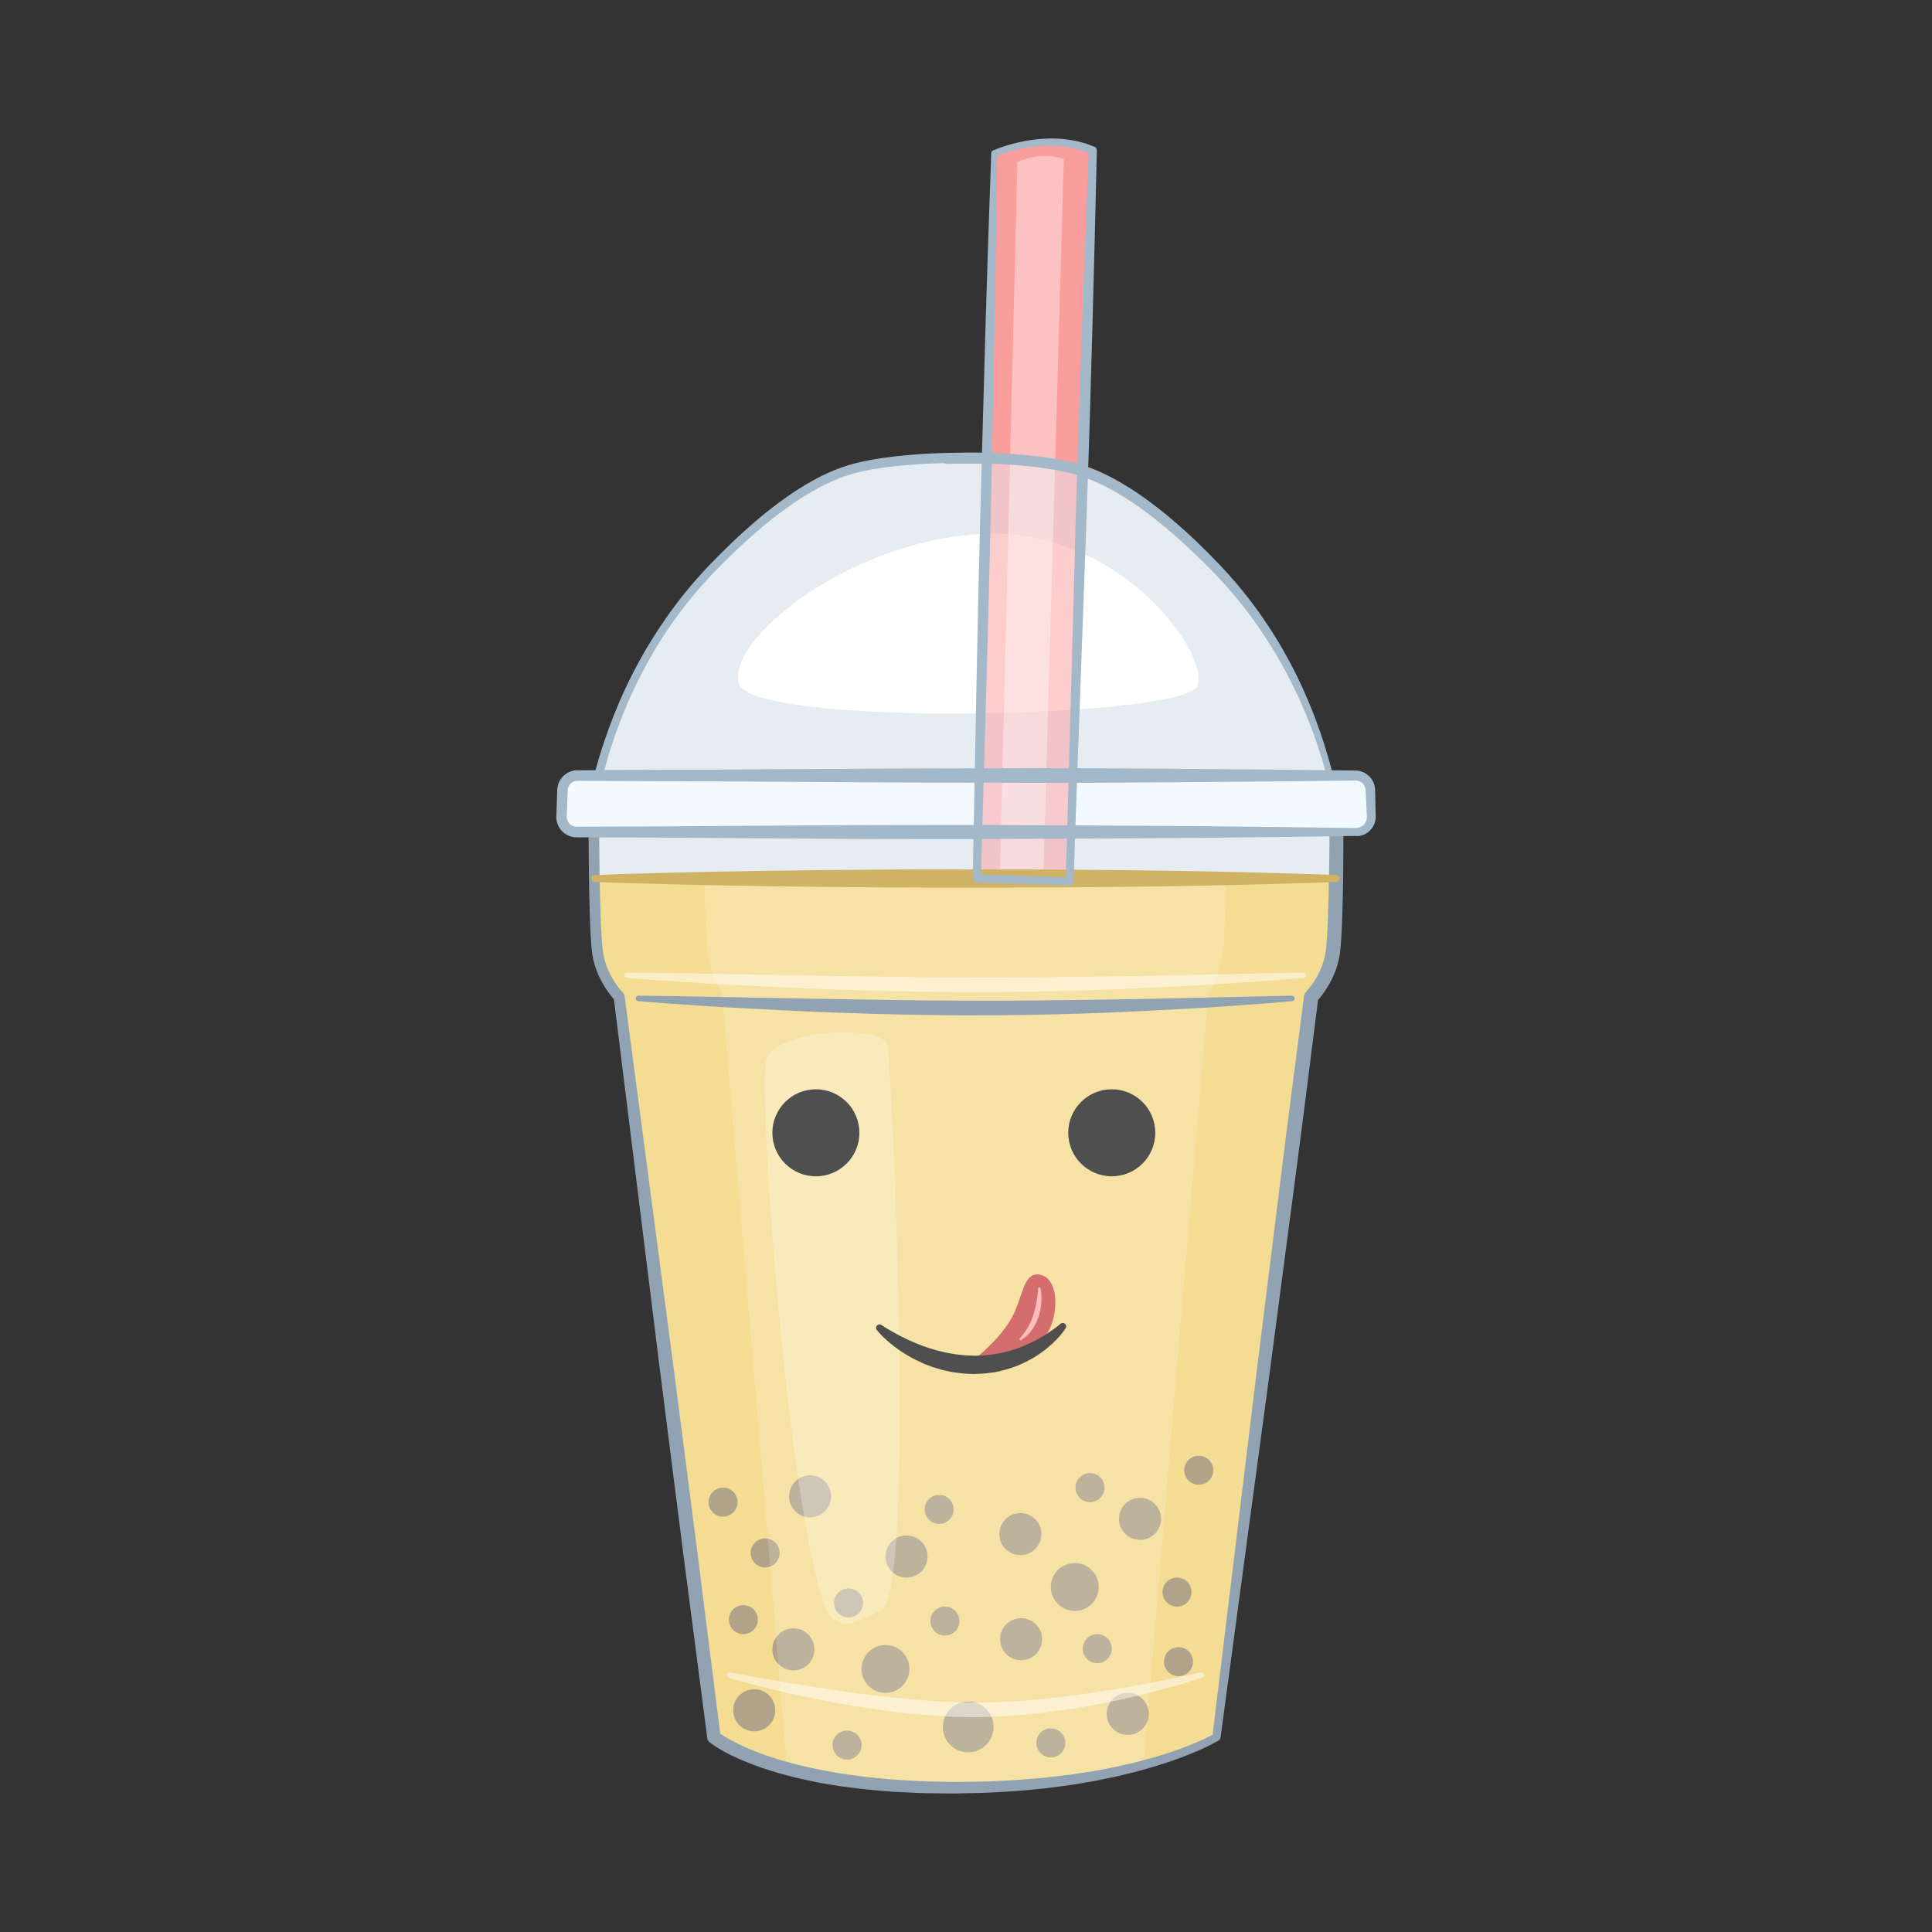 <?xml version="1.0" encoding="utf-8"?>
<!-- Generator: Adobe Illustrator 16.0.0, SVG Export Plug-In . SVG Version: 6.00 Build 0)  -->
<!DOCTYPE svg PUBLIC "-//W3C//DTD SVG 1.1//EN" "http://www.w3.org/Graphics/SVG/1.1/DTD/svg11.dtd">
<svg version="1.1" id="Layer_1" xmlns="http://www.w3.org/2000/svg" xmlns:xlink="http://www.w3.org/1999/xlink" x="0px" y="0px"
	 width="350px" height="350px" viewBox="0 0 350 350" enable-background="new 0 0 350 350" xml:space="preserve">
<rect x="0" y="0" width="350" height="350" fill="#333333" stroke="none"/>
<g>
	<path fill="#E6EDF2" d="M220.373,314.708l17.164-134.12c0,0,3.178-3.224,3.878-7.777c0.7-4.554,0.7-22.596,0.7-22.596h-65.687
		h-3.153h-65.687c0,0,0,18.042,0.7,22.596c0.701,4.554,3.877,7.777,3.877,7.777l17.165,134.12c0,0,10.843,9.156,43.421,9.156
		S220.373,314.708,220.373,314.708z"/>
	<g>
		<path fill="#F5DC93" d="M107.666,159.147c0.083,5.241,0.258,11.287,0.624,13.663c0.701,4.554,3.877,7.777,3.877,7.777
			l17.165,134.12c0,0,10.843,9.156,43.421,9.156s47.621-9.156,47.621-9.156l17.164-134.12c0,0,3.178-3.224,3.878-7.777
			c0.365-2.376,0.54-8.422,0.623-13.663H107.666z"/>
	</g>
	<g opacity="0.68">
		<circle fill="#8F8884" cx="143.731" cy="298.798" r="3.81"/>
		<circle fill="#8F8884" cx="136.636" cy="309.834" r="3.81"/>
		<circle fill="#8F8884" cx="164.225" cy="281.982" r="3.81"/>
		<circle fill="#8F8884" cx="146.753" cy="271.077" r="3.81"/>
		<circle fill="#8F8884" cx="160.416" cy="302.345" r="4.335"/>
		<circle fill="#8F8884" cx="153.453" cy="316.14" r="2.627"/>
		<circle fill="#8F8884" cx="153.716" cy="290.39" r="2.627"/>
		<circle fill="#8F8884" cx="138.608" cy="281.324" r="2.627"/>
		<circle fill="#8F8884" cx="171.188" cy="293.674" r="2.628"/>
		<circle fill="#8F8884" cx="198.777" cy="298.667" r="2.627"/>
		<circle fill="#8F8884" cx="213.228" cy="288.42" r="2.627"/>
		<circle fill="#8F8884" cx="217.169" cy="266.349" r="2.627"/>
		<circle fill="#8F8884" cx="134.666" cy="293.412" r="2.627"/>
		<circle fill="#8F8884" cx="130.988" cy="272.129" r="2.627"/>
		<circle fill="#8F8884" cx="170.137" cy="273.443" r="2.627"/>
		<circle fill="#8F8884" cx="190.369" cy="315.745" r="2.627"/>
		<circle fill="#8F8884" cx="213.491" cy="301.031" r="2.627"/>
		<circle fill="#8F8884" cx="197.463" cy="269.502" r="2.627"/>
		<circle fill="#8F8884" cx="175.392" cy="312.855" r="4.598"/>
		<circle fill="#8F8884" cx="184.982" cy="296.959" r="3.81"/>
		<circle fill="#8F8884" cx="204.294" cy="310.49" r="3.809"/>
		<circle fill="#8F8884" cx="184.851" cy="277.909" r="3.81"/>
		<circle fill="#8F8884" cx="194.704" cy="287.499" r="4.335"/>
		<circle fill="#8F8884" cx="206.528" cy="275.151" r="3.81"/>
	</g>
	<g opacity="0.17">
		<path fill="#FFFFFF" d="M221.631,171.729c0.229-2.235,0.351-7.531,0.417-12.581h-94.391c0.065,5.05,0.188,10.346,0.416,12.581
			c0.492,4.836,2.725,8.259,2.725,8.259l11.789,140.438c6.813,1.854,16.605,3.438,30.165,3.438c15.209,0,26.594-1.994,34.412-4.122
			l11.742-139.755C218.906,179.987,221.139,176.564,221.631,171.729z"/>
	</g>
	<path opacity="0.26" fill="#FFFFFF" d="M138.818,191.859c2.061-5.638,21.242-6.158,21.966-2.515
		c0.726,3.646,5.249,100.065-1.246,102.43c-1.77,0.644-7.824,5.384-10.034-0.637C142.416,271.827,137.248,196.158,138.818,191.859z"
		/>
	<path fill="#91A3B3" d="M219.674,314.258l8.101-66.76l4.175-33.546c1.376-11.184,2.862-22.353,4.29-33.53
		c0.037-0.285,0.163-0.537,0.347-0.73l0.02-0.021c0.351-0.371,0.758-0.883,1.098-1.363c0.348-0.495,0.676-1.007,0.962-1.536
		c0.286-0.531,0.551-1.071,0.763-1.629c0.228-0.552,0.391-1.121,0.534-1.691c0.064-0.272,0.118-0.605,0.165-0.832l0.121-0.975
		c0.051-0.619,0.109-1.222,0.145-1.877c0.085-1.285,0.137-2.587,0.186-3.887c0.174-5.206,0.255-10.443,0.281-15.666l1.256,1.257
		l-67.263-0.214l-67.263-0.089l0.954-0.954c0.021,5.226,0.08,10.463,0.262,15.677c0.051,1.302,0.102,2.605,0.189,3.896
		c0.035,0.649,0.097,1.284,0.15,1.922l0.115,0.925c0.048,0.246,0.114,0.637,0.181,0.917c0.142,0.549,0.31,1.142,0.543,1.707
		c0.217,0.569,0.488,1.122,0.78,1.663s0.627,1.062,0.981,1.566c0.35,0.492,0.757,1.007,1.131,1.401l0.012,0.013
		c0.152,0.16,0.24,0.356,0.267,0.562l8.837,67.025l4.321,33.527l4.219,33.538l-0.42-0.77c0.274,0.219,0.694,0.497,1.065,0.739
		c0.403,0.233,0.789,0.486,1.207,0.703c0.819,0.458,1.678,0.857,2.536,1.263c1.748,0.75,3.529,1.45,5.367,2.012
		c0.913,0.292,1.829,0.581,2.764,0.813c0.932,0.24,1.854,0.517,2.801,0.707c0.942,0.202,1.882,0.423,2.828,0.613l2.853,0.51
		c0.947,0.188,1.912,0.29,2.87,0.431c0.96,0.121,1.915,0.283,2.88,0.375l2.894,0.281l1.448,0.142l1.453,0.084
		c1.938,0.108,3.873,0.261,5.817,0.273l2.915,0.064l0.729,0.016l0.182,0.004h0.165l0.367-0.006l1.467-0.018
		c1.953-0.032,3.921-0.018,5.847-0.142c1.934-0.09,3.868-0.171,5.804-0.362l2.903-0.246l2.894-0.337
		c1.934-0.192,3.843-0.547,5.765-0.823c1.904-0.366,3.822-0.682,5.706-1.142c1.896-0.41,3.77-0.913,5.632-1.449
		c1.855-0.551,3.702-1.141,5.504-1.839C216.447,315.81,218.135,315.083,219.674,314.258z M220.745,315.32
		c-1.785,1.025-3.574,1.807-5.42,2.547c-1.836,0.745-3.709,1.378-5.593,1.969c-1.887,0.575-3.786,1.117-5.707,1.563
		c-1.91,0.497-3.85,0.849-5.78,1.251c-1.944,0.312-3.88,0.701-5.837,0.928l-2.929,0.389l-2.94,0.282
		c-1.957,0.209-3.93,0.312-5.902,0.423c-1.979,0.144-3.926,0.147-5.883,0.199l-1.467,0.032l-0.366,0.009l-0.203,0.002l-0.184-0.002
		l-0.738-0.009l-2.953-0.038c-1.969,0.006-3.936-0.129-5.905-0.22l-1.477-0.072l-1.474-0.129l-2.949-0.259
		c-0.982-0.084-1.96-0.238-2.941-0.354c-0.979-0.133-1.962-0.229-2.936-0.411l-2.927-0.497c-0.971-0.192-1.939-0.413-2.909-0.619
		c-0.972-0.19-1.929-0.47-2.891-0.714c-0.965-0.235-1.916-0.531-2.867-0.83c-1.907-0.574-3.776-1.298-5.624-2.083
		c-0.914-0.426-1.829-0.847-2.721-1.34c-0.451-0.231-0.887-0.512-1.331-0.769c-0.447-0.294-0.85-0.543-1.342-0.935
		c-0.237-0.19-0.377-0.455-0.415-0.733l-0.005-0.038l-4.364-33.521l-4.261-33.533l-8.327-67.092l0.278,0.572
		c-0.524-0.558-0.925-1.079-1.334-1.652c-0.397-0.568-0.77-1.151-1.099-1.764c-0.328-0.611-0.633-1.238-0.882-1.893
		c-0.262-0.647-0.459-1.316-0.635-2.038c-0.08-0.357-0.122-0.613-0.195-1.01l-0.125-1.024c-0.055-0.667-0.118-1.335-0.151-1.995
		c-0.086-1.323-0.135-2.637-0.181-3.952c-0.17-5.257-0.214-10.496-0.222-15.746c-0.001-0.526,0.425-0.953,0.952-0.954h0.003
		l67.263-0.089l67.263-0.214c0.693-0.002,1.255,0.557,1.257,1.249v0.005v0.003c-0.002,5.253-0.024,10.493-0.203,15.757
		c-0.048,1.317-0.097,2.632-0.184,3.961c-0.034,0.652-0.099,1.353-0.157,2.039l-0.119,0.975c-0.073,0.417-0.128,0.73-0.21,1.096
		c-0.174,0.699-0.375,1.392-0.644,2.052c-0.254,0.667-0.565,1.306-0.899,1.928c-0.336,0.623-0.715,1.217-1.119,1.794
		c-0.419,0.585-0.819,1.109-1.367,1.69l0.365-0.752c-1.432,11.177-2.807,22.36-4.292,33.529l-4.407,33.515l-9.021,67.005
		c-0.028,0.213-0.154,0.391-0.329,0.493L220.745,315.32z"/>
	<path fill="#91A3B3" d="M115.671,180.37c0,0,1.851,0.026,5.09,0.073c1.619,0.028,3.586,0.063,5.841,0.101
		c2.256,0.031,4.801,0.071,7.575,0.14c5.549,0.101,12.024,0.216,18.96,0.341c3.467,0.052,7.05,0.105,10.689,0.161
		c3.64,0.054,7.337,0.084,11.031,0.094c3.682,0.03,7.404,0.014,11.03-0.021c3.639-0.041,7.22-0.082,10.685-0.122
		c3.467-0.055,6.819-0.107,9.997-0.157c3.179-0.068,6.185-0.133,8.959-0.193c11.1-0.25,18.499-0.415,18.499-0.415
		c0.276-0.007,0.504,0.212,0.511,0.487c0.006,0.263-0.195,0.481-0.452,0.508c0,0-1.846,0.179-5.079,0.431
		c-1.617,0.119-3.58,0.263-5.832,0.428c-2.253,0.158-4.794,0.341-7.569,0.484c-2.775,0.145-5.783,0.301-8.964,0.466
		c-3.181,0.147-6.536,0.316-10.01,0.416c-3.475,0.105-7.063,0.218-10.716,0.271c-3.662,0.054-7.345,0.09-11.068,0.079
		c-3.709-0.008-7.417-0.074-11.066-0.143c-3.649-0.061-7.237-0.185-10.709-0.299c-3.473-0.107-6.828-0.26-10.008-0.416
		c-3.179-0.162-6.186-0.314-8.961-0.456c-2.775-0.137-5.317-0.302-7.57-0.457c-2.252-0.156-4.217-0.291-5.833-0.403
		c-3.233-0.234-5.081-0.401-5.081-0.401c-0.274-0.022-0.478-0.265-0.455-0.539C115.188,180.565,115.414,180.369,115.671,180.37z"/>
	<g opacity="0.48">
		<path fill="#FFFFFF" d="M113.568,176.166c0,0,1.917,0.027,5.271,0.073c1.676,0.027,3.712,0.062,6.048,0.101
			c2.335,0.031,4.971,0.072,7.844,0.141c5.747,0.099,12.451,0.215,19.634,0.339c3.589,0.054,7.299,0.107,11.069,0.163
			c3.769,0.054,7.597,0.083,11.423,0.093c3.813,0.031,7.666,0.013,11.422-0.021c3.769-0.041,7.478-0.081,11.065-0.121
			c3.591-0.056,7.061-0.108,10.353-0.158c3.291-0.068,6.404-0.134,9.276-0.193c11.494-0.249,19.157-0.416,19.157-0.416
			c0.275-0.005,0.503,0.214,0.51,0.488c0.005,0.264-0.196,0.482-0.454,0.508c0,0-1.911,0.179-5.26,0.431
			c-1.674,0.119-3.707,0.264-6.039,0.428c-2.333,0.158-4.965,0.34-7.839,0.485c-2.874,0.144-5.987,0.299-9.281,0.464
			c-3.294,0.147-6.769,0.317-10.365,0.417c-3.598,0.105-7.313,0.219-11.094,0.272c-3.792,0.052-7.606,0.088-11.46,0.078
			c-3.841-0.007-7.679-0.074-11.457-0.143c-3.778-0.061-7.493-0.184-11.088-0.299c-3.596-0.107-7.069-0.26-10.363-0.417
			c-3.293-0.162-6.406-0.314-9.28-0.454c-2.873-0.137-5.505-0.302-7.838-0.458c-2.333-0.155-4.366-0.292-6.041-0.403
			c-3.349-0.233-5.261-0.401-5.261-0.401c-0.274-0.021-0.479-0.264-0.457-0.538C113.086,176.363,113.31,176.165,113.568,176.166z"/>
	</g>
	<path fill="#E6EDF2" d="M240.89,140.323c-3.652-13.964-10.482-26.966-20.54-37.375c-6.533-6.76-16.131-15.418-25.329-17.972
		c-3.315-0.92-6.781-1.341-10.2-1.636c-4.413-0.38-8.869-0.47-13.296-0.295h6.306c-4.427-0.174-8.883-0.084-13.296,0.295
		c-3.419,0.295-6.885,0.716-10.201,1.636c-9.198,2.554-18.796,11.212-25.329,17.972c-10.058,10.409-16.888,23.411-20.54,37.375
		H240.89z"/>
	<path fill="#F3FAFF" d="M245.692,150.727c1.542,0.007,2.781-1.269,2.728-2.81l-0.165-4.803c-0.05-1.427-1.196-2.572-2.623-2.621
		H104.518c-1.427,0.048-2.573,1.193-2.622,2.621l-0.166,4.803c-0.053,1.541,1.186,2.816,2.727,2.81H245.692z"/>
	<path fill="#FFFFFF" d="M216.926,124.259c2.259-5.872-14.002-28.456-38.393-27.553s-46.865,19.086-44.716,27.101
		S214.668,130.13,216.926,124.259z"/>
	<path opacity="0.51" fill="#FA9D9D" d="M180.107,27.774c0,0,9.459-4.204,17.866-0.525l-4.203,132.425l-16.816-0.526L180.107,27.774
		z"/>
	<path fill="#FA9D9D" d="M196.134,85.229l1.84-57.98c-8.407-3.679-17.866,0.525-17.866,0.525l-1.315,54.827
		C185.977,82.366,191.951,83.768,196.134,85.229z"/>
	<path opacity="0.38" fill="#FFFFFF" d="M184.312,29.351c0,0,4.203-2.102,8.407-0.525l-3.679,128.746h-7.882L184.312,29.351z"/>
	<path fill="#A3B8C9" d="M240.148,139.779c-0.214-0.752-0.423-1.508-0.652-2.25c-0.315-0.963-0.592-1.935-0.939-2.891
		c-0.338-0.958-0.662-1.921-1.039-2.864c-0.355-0.951-0.729-1.894-1.132-2.826c-0.775-1.876-1.646-3.711-2.551-5.525
		c-0.451-0.908-0.948-1.792-1.419-2.69c-0.504-0.879-1.001-1.762-1.521-2.631c-1.057-1.729-2.142-3.439-3.321-5.085l-0.88-1.237
		l-0.92-1.208c-0.604-0.813-1.247-1.594-1.891-2.374c-1.283-1.563-2.651-3.055-4.049-4.515c-1.423-1.46-2.87-2.875-4.352-4.263
		c-1.477-1.392-2.998-2.731-4.55-4.029c-1.549-1.302-3.159-2.522-4.802-3.687c-1.643-1.167-3.356-2.218-5.11-3.171
		c-1.753-0.96-3.585-1.747-5.457-2.338c-1.887-0.624-3.835-0.992-5.827-1.303c-1.986-0.297-4.002-0.496-6.029-0.654
		c-4.032-0.312-8.095-0.377-12.144-0.225l-0.039-1.944l6.306,0.021l-0.038,1.903c-4.049-0.174-8.111-0.131-12.155,0.158
		c-2.025,0.148-4.043,0.335-6.038,0.622c-1.986,0.298-3.973,0.669-5.853,1.281c-1.006,0.291-1.867,0.66-2.789,1.036l-1.36,0.623
		l-1.334,0.69c-1.761,0.958-3.479,2.011-5.125,3.181c-1.646,1.168-3.259,2.39-4.811,3.694c-1.555,1.301-3.079,2.642-4.556,4.037
		c-1.474,1.39-2.936,2.829-4.334,4.273c-1.418,1.491-2.771,2.976-4.049,4.542c-0.643,0.783-1.285,1.567-1.887,2.382l-0.916,1.213
		l-0.877,1.241c-1.179,1.649-2.25,3.373-3.29,5.112c-0.511,0.875-1,1.763-1.494,2.648c-0.462,0.902-0.949,1.792-1.392,2.704
		c-0.888,1.822-1.738,3.665-2.494,5.546c-0.392,0.936-0.756,1.882-1.102,2.835c-0.366,0.946-0.681,1.91-1.006,2.871
		c-0.639,1.925-1.19,3.877-1.71,5.837l-0.756-0.979l33.106-0.157l16.553-0.02l16.553,0.026l16.553,0.044l16.553,0.081l16.554,0.11
		L240.148,139.779z M240.89,140.859l-16.553,0.16l-16.554,0.11l-16.553,0.082l-16.553,0.044l-16.553,0.027l-16.553-0.02
		l-33.106-0.157h-0.014c-0.428-0.002-0.772-0.35-0.771-0.777c0.001-0.068,0.011-0.139,0.028-0.202
		c0.548-1.988,1.129-3.966,1.797-5.917c0.337-0.974,0.66-1.954,1.036-2.914c0.355-0.968,0.729-1.928,1.132-2.878
		c0.775-1.91,1.646-3.781,2.557-5.631c0.452-0.927,0.952-1.83,1.425-2.746c0.507-0.898,1.007-1.8,1.531-2.688
		c1.063-1.767,2.168-3.51,3.348-5.202l0.885-1.269l0.926-1.241c0.608-0.834,1.256-1.637,1.905-2.439
		c1.298-1.611,2.692-3.16,4.083-4.64c1.437-1.504,2.881-2.943,4.374-4.369c1.487-1.423,3.026-2.794,4.6-4.129
		c1.57-1.337,3.211-2.598,4.892-3.806c1.681-1.21,3.447-2.311,5.271-3.318l1.386-0.728l1.424-0.663
		c0.965-0.406,1.991-0.836,2.95-1.118c2.008-0.666,4.058-1.056,6.109-1.382c2.052-0.313,4.107-0.521,6.159-0.688
		c4.114-0.331,8.244-0.41,12.366-0.267c0.525,0.018,0.937,0.458,0.919,0.984c-0.018,0.513-0.438,0.917-0.946,0.919h-0.01
		l-6.306,0.02c-0.538,0.002-0.974-0.432-0.975-0.969c-0.002-0.524,0.412-0.953,0.931-0.975h0.005
		c4.123-0.164,8.252-0.107,12.376,0.202c2.051,0.156,4.108,0.353,6.168,0.656c2.045,0.313,4.133,0.705,6.134,1.36
		c2.022,0.647,3.959,1.504,5.787,2.519c1.831,1.01,3.603,2.115,5.287,3.328c1.685,1.211,3.328,2.475,4.901,3.814
		c1.575,1.336,3.118,2.709,4.605,4.135c1.485,1.427,2.945,2.891,4.357,4.378c1.411,1.511,2.79,3.054,4.083,4.668
		c0.647,0.805,1.294,1.611,1.9,2.448l0.922,1.245l0.883,1.273c1.18,1.695,2.271,3.45,3.317,5.229
		c0.515,0.894,1.006,1.802,1.505,2.705c0.465,0.921,0.953,1.829,1.397,2.759c0.892,1.859,1.743,3.737,2.499,5.654
		c0.393,0.952,0.757,1.916,1.103,2.886c0.365,0.962,0.679,1.943,1.004,2.92c0.336,0.972,0.604,1.974,0.909,2.958
		c0.287,0.988,0.535,1.976,0.806,2.963c0.079,0.29-0.092,0.588-0.382,0.667c-0.045,0.013-0.09,0.019-0.135,0.02H240.89z"/>
	<g>
		<path fill="#CFB263" d="M242.038,159.771c0,0-0.524,0.02-1.508,0.058c-0.984,0.034-2.429,0.103-4.266,0.148
			c-3.674,0.09-8.923,0.286-15.222,0.4c-3.149,0.07-6.562,0.134-10.17,0.18c-3.608,0.057-7.414,0.113-11.351,0.139
			c-3.937,0.031-8.006,0.084-12.139,0.085c-4.134,0.01-8.332,0.02-12.532,0.029c-4.199-0.012-8.398-0.023-12.532-0.035
			c-4.133-0.032-8.202-0.063-12.138-0.093c-3.937-0.049-7.743-0.097-11.351-0.142c-3.608-0.063-7.021-0.124-10.169-0.179
			c-6.3-0.12-11.548-0.301-15.223-0.39c-1.837-0.043-3.28-0.113-4.264-0.145c-0.985-0.036-1.51-0.055-1.51-0.055
			c-0.344-0.013-0.613-0.302-0.6-0.646c0.013-0.328,0.277-0.588,0.6-0.6c0,0,0.525-0.02,1.51-0.056
			c0.984-0.031,2.427-0.101,4.264-0.144c3.675-0.089,8.923-0.271,15.223-0.391c3.148-0.056,6.561-0.116,10.169-0.18
			c3.608-0.044,7.415-0.092,11.351-0.141c3.936-0.03,8.005-0.062,12.138-0.093c4.133-0.012,8.333-0.024,12.532-0.036
			c4.2,0.01,8.398,0.02,12.532,0.029c4.133,0.001,8.202,0.054,12.139,0.086c3.937,0.026,7.742,0.082,11.351,0.138
			c3.608,0.046,7.021,0.111,10.17,0.181c6.299,0.114,11.548,0.31,15.222,0.4c1.837,0.045,3.281,0.114,4.266,0.148
			c0.983,0.038,1.508,0.058,1.508,0.058c0.345,0.013,0.613,0.303,0.601,0.646C242.625,159.499,242.36,159.758,242.038,159.771z"/>
	</g>
	<path fill="#A3B8C9" d="M245.658,149.979c0,0,0.075-0.004,0.223-0.013c0.094-0.001,0.111-0.021,0.186-0.029
		c0.061-0.009,0.162-0.04,0.258-0.07c0.383-0.125,0.987-0.508,1.222-1.291c0.053-0.193,0.083-0.403,0.074-0.628
		c-0.014-0.314-0.029-0.645-0.046-0.992c-0.032-0.694-0.066-1.452-0.105-2.271c-0.019-0.41-0.037-0.834-0.059-1.275l-0.008-0.166
		l-0.004-0.083c0-0.023,0.003,0.051,0,0l-0.004-0.042c-0.01-0.117-0.022-0.232-0.038-0.269c-0.021-0.115-0.079-0.291-0.147-0.426
		c-0.262-0.577-0.932-1.024-1.593-1.024c-4.223,0.046-9.35,0.103-15.231,0.167c-5.882,0.05-12.518,0.106-19.757,0.168
		c-7.238,0.023-15.081,0.099-23.375,0.086c-8.296-0.021-17.042-0.043-26.091-0.066c-9.048-0.058-18.398-0.118-27.9-0.179
		c-9.475-0.039-19.1-0.079-28.726-0.119c-0.833,0.029-1.521,0.652-1.66,1.433c-0.023,0.103-0.023,0.177-0.034,0.311l-0.017,0.452
		l-0.033,0.904l-0.061,1.807l-0.029,0.903l-0.015,0.452l-0.007,0.226c0-0.061,0.001,0.048,0.001,0.063l0.003,0.113
		c0.017,0.338,0.168,0.755,0.43,1.038c0.253,0.301,0.613,0.496,0.99,0.573c0.096,0.015,0.192,0.03,0.29,0.029
		c0.098,0.007,0.286,0.001,0.425,0.002l0.901-0.002c4.807-0.017,9.595-0.034,14.346-0.05c9.501-0.068,18.852-0.134,27.9-0.199
		c9.049-0.067,17.795-0.048,26.09-0.068c8.294,0.032,16.137,0.062,23.375,0.09c7.239,0.049,13.874,0.094,19.756,0.135
		c5.883,0.061,11.01,0.114,15.232,0.158c8.445,0.118,13.271,0.185,13.271,0.185L245.658,149.979z M245.692,151.442
		c0,0-4.825,0.067-13.271,0.185c-4.223,0.044-9.35,0.097-15.232,0.158c-5.882,0.041-12.517,0.086-19.756,0.135
		c-7.238,0.027-15.081,0.058-23.375,0.09c-8.295-0.021-17.042-0.001-26.09-0.068c-9.049-0.064-18.399-0.131-27.9-0.199
		c-4.75-0.016-9.539-0.033-14.346-0.05l-0.901-0.002c-0.163-0.002-0.274,0.004-0.477-0.006c-0.203-0.003-0.406-0.03-0.606-0.066
		c-0.799-0.162-1.545-0.588-2.069-1.21c-0.535-0.624-0.851-1.388-0.884-2.254l-0.003-0.275l0.009-0.226l0.016-0.451l0.034-0.904
		l0.064-1.807l0.028-0.904l0.015-0.452c0.01-0.166,0.02-0.395,0.061-0.587c0.141-0.803,0.563-1.555,1.176-2.09
		c0.594-0.538,1.434-0.881,2.196-0.916c9.678-0.043,19.356-0.086,28.883-0.129c9.502-0.061,18.852-0.121,27.9-0.179
		c9.049-0.023,17.795-0.045,26.091-0.066c8.294-0.013,16.137,0.063,23.375,0.085c7.239,0.062,13.875,0.119,19.757,0.168
		c5.882,0.064,11.009,0.121,15.231,0.167c1.476,0.043,2.656,0.961,3.167,2.095c0.13,0.291,0.221,0.557,0.275,0.891
		c0.033,0.187,0.038,0.296,0.046,0.403l0.007,0.125l0.002,0.083l0.003,0.166c0.011,0.44,0.021,0.866,0.029,1.275
		c0.019,0.82,0.036,1.579,0.051,2.273c0.008,0.348,0.017,0.68,0.023,0.996c0.006,0.407-0.057,0.794-0.165,1.143
		c-0.222,0.701-0.631,1.227-1.046,1.588c-0.418,0.364-0.849,0.567-1.205,0.679c-0.183,0.054-0.33,0.094-0.486,0.119
		c-0.146,0.02-0.309,0.044-0.365,0.041c-0.148,0.005-0.224,0.008-0.224,0.008L245.692,151.442z"/>
	<circle fill="#4F4F4F" cx="201.404" cy="205.216" r="7.882"/>
	<circle fill="#4F4F4F" cx="147.803" cy="205.216" r="7.883"/>
	<path fill="#D46E6E" d="M175.655,246.905c0,0,4.738-3.397,7.357-7.707c2.259-3.717,2.194-8.442,4.993-8.32
		c3.213,0.141,3.765,4.972,2.66,8.551c-0.973,3.151-3.449,5.112-3.449,5.112"/>
	<path fill="#4F4F4F" d="M159.704,240.046c0,0,0.121,0.086,0.33,0.22c0.224,0.139,0.551,0.342,0.969,0.598
		c0.422,0.253,0.943,0.544,1.538,0.874c0.602,0.317,1.288,0.658,2.037,1.017c0.759,0.343,1.587,0.686,2.465,1.028
		c0.445,0.152,0.902,0.309,1.37,0.468c0.471,0.141,0.952,0.284,1.44,0.431c0.493,0.128,0.999,0.231,1.506,0.352
		c0.512,0.094,1.031,0.187,1.553,0.28c0.523,0.086,1.056,0.12,1.586,0.185c0.532,0.066,1.07,0.034,1.605,0.077l0.401,0.021h0.025
		l0.013,0.002c-0.137,0.004-0.03,0-0.058,0.002l0.055-0.002l0.107-0.004l0.217-0.007l0.863-0.026c0.604,0,1.079-0.081,1.582-0.137
		c0.494-0.043,1.01-0.131,1.52-0.225c0.512-0.071,1.005-0.2,1.491-0.33c0.491-0.109,0.958-0.272,1.424-0.414
		c0.47-0.129,0.91-0.313,1.346-0.479c0.863-0.342,1.671-0.712,2.399-1.09c0.726-0.385,1.383-0.761,1.953-1.122
		c0.564-0.365,1.056-0.694,1.448-0.982c0.387-0.293,0.697-0.519,0.896-0.684c0.19-0.16,0.292-0.244,0.292-0.244l0.05-0.041
		c0.265-0.221,0.657-0.187,0.878,0.079c0.185,0.219,0.19,0.528,0.035,0.753c0,0-0.091,0.131-0.26,0.375
		c-0.17,0.231-0.415,0.572-0.764,0.971c-0.691,0.8-1.761,1.886-3.244,2.954c-0.742,0.531-1.574,1.084-2.517,1.56
		c-0.47,0.24-0.949,0.497-1.467,0.701c-0.509,0.227-1.036,0.441-1.594,0.604c-0.551,0.184-1.112,0.366-1.696,0.488
		c-0.581,0.142-1.166,0.296-1.805,0.358c-0.625,0.083-1.282,0.182-1.83,0.19l-0.862,0.045l-0.216,0.013l-0.107,0.005l-0.055,0.002
		l-0.099,0.002h-0.028l-0.463-0.015c-1.237-0.016-2.465-0.168-3.661-0.364c-0.592-0.123-1.186-0.226-1.756-0.384
		c-0.567-0.174-1.13-0.33-1.674-0.511c-0.536-0.203-1.07-0.383-1.577-0.596c-0.499-0.231-0.989-0.45-1.457-0.681
		c-0.461-0.245-0.913-0.473-1.337-0.715c-0.415-0.259-0.814-0.51-1.199-0.75c-0.372-0.259-0.733-0.495-1.064-0.737
		c-0.324-0.255-0.631-0.495-0.919-0.722c-0.568-0.461-1.035-0.895-1.413-1.261c-0.379-0.364-0.651-0.679-0.841-0.89
		c-0.198-0.225-0.286-0.336-0.286-0.336l-0.003-0.004c-0.216-0.271-0.171-0.667,0.101-0.884
		C159.172,239.888,159.481,239.888,159.704,240.046z"/>
	<path fill="#FFBDBD" d="M188.453,233.223c0,0,0.176,0.664,0.21,1.674c0.017,0.506-0.002,1.099-0.086,1.729
		c-0.037,0.315-0.103,0.639-0.168,0.967c-0.093,0.323-0.159,0.66-0.277,0.981c-0.228,0.646-0.496,1.283-0.847,1.826
		c-0.159,0.282-0.339,0.537-0.529,0.765c-0.181,0.233-0.354,0.452-0.547,0.624c-0.184,0.183-0.355,0.343-0.511,0.479
		c-0.168,0.123-0.313,0.229-0.435,0.317c-0.242,0.172-0.385,0.262-0.385,0.262l-0.231-0.292c0,0,0.103-0.13,0.288-0.34
		c0.094-0.104,0.207-0.228,0.336-0.373c0.113-0.156,0.241-0.332,0.381-0.523c0.151-0.18,0.274-0.405,0.418-0.634
		c0.151-0.221,0.28-0.474,0.412-0.735c0.146-0.253,0.258-0.534,0.376-0.817c0.134-0.276,0.222-0.578,0.327-0.874
		c0.203-0.592,0.353-1.204,0.475-1.785c0.119-0.583,0.202-1.134,0.267-1.611c0.055-0.475,0.109-0.877,0.122-1.158
		c0.021-0.282,0.032-0.443,0.032-0.443L188.453,233.223z"/>
	<g opacity="0.47">
		<path fill="#FFFFFF" d="M132.231,302.974c0,0,1.328,0.246,3.651,0.679c1.164,0.206,2.577,0.455,4.197,0.744
			c1.622,0.28,3.452,0.587,5.449,0.91c1,0.161,2.039,0.33,3.119,0.484c1.078,0.163,2.19,0.342,3.337,0.498
			c2.293,0.328,4.714,0.645,7.217,0.943c2.504,0.3,5.097,0.551,7.729,0.765c1.316,0.105,2.643,0.214,3.975,0.264l2,0.099
			l2.002,0.041c0.658,0.011,1.356,0.042,1.981,0.034l2.024-0.032c1.359,0,2.659-0.097,3.969-0.157
			c2.616-0.147,5.215-0.37,7.714-0.641c1.251-0.149,2.48-0.296,3.684-0.441c1.201-0.165,2.378-0.327,3.522-0.484
			c1.143-0.18,2.255-0.352,3.329-0.521c1.074-0.181,2.111-0.355,3.108-0.521c1.988-0.366,3.811-0.704,5.427-1.002
			c1.612-0.315,3.017-0.605,4.17-0.855c1.153-0.251,2.061-0.448,2.678-0.583c0.613-0.142,0.941-0.217,0.941-0.217l0.01-0.002
			c0.269-0.063,0.536,0.105,0.599,0.373c0.058,0.253-0.09,0.506-0.331,0.587c0,0-0.325,0.105-0.933,0.305
			c-0.608,0.192-1.497,0.486-2.641,0.813c-1.143,0.33-2.532,0.718-4.133,1.146c-1.603,0.426-3.414,0.889-5.403,1.337
			c-0.998,0.219-2.035,0.446-3.11,0.682c-1.08,0.212-2.196,0.431-3.345,0.656c-1.153,0.199-2.338,0.405-3.549,0.617
			c-1.216,0.187-2.458,0.381-3.726,0.547c-2.54,0.323-5.161,0.63-7.863,0.804c-1.351,0.074-2.73,0.182-4.067,0.19l-2.024,0.047
			c-0.728,0.013-1.383-0.015-2.078-0.02l-2.055-0.045c-0.683-0.04-1.364-0.077-2.044-0.117c-1.362-0.063-2.711-0.181-4.051-0.298
			c-2.678-0.221-5.298-0.56-7.826-0.913c-2.53-0.346-4.962-0.753-7.26-1.173c-2.301-0.409-4.466-0.845-6.458-1.277
			c-7.971-1.699-13.173-3.296-13.173-3.296c-0.264-0.08-0.412-0.36-0.33-0.624C131.737,303.072,131.985,302.928,132.231,302.974z"/>
	</g>
	<path fill="#A3B8C9" d="M179.885,27.259c1.461-0.62,2.94-1.071,4.461-1.432c0.379-0.093,0.763-0.161,1.144-0.243
		c0.381-0.086,0.77-0.129,1.154-0.195c0.385-0.068,0.773-0.11,1.163-0.149c0.389-0.039,0.777-0.091,1.169-0.101l1.176-0.053
		l1.179,0.019c0.394-0.006,0.785,0.05,1.179,0.079c0.393,0.038,0.787,0.056,1.176,0.136l1.17,0.198
		c0.387,0.084,0.769,0.196,1.153,0.293l0.576,0.152l0.562,0.204l1.12,0.414c0.276,0.102,0.445,0.366,0.438,0.644l-0.001,0.048
		l-0.399,16.557l-0.433,16.556l-0.478,16.555l-0.546,16.552l-1.195,33.102l-0.604,16.551l-0.562,16.552
		c-0.013,0.396-0.343,0.708-0.739,0.695l-16.816-0.51c-0.402-0.013-0.718-0.346-0.711-0.746v-0.004l0.632-32.848l0.337-16.423
		l0.391-16.422l0.911-32.841L179,44.179l0.571-16.417l0.002-0.048C179.579,27.508,179.707,27.334,179.885,27.259z M180.639,28.182
		l-0.212,16.031l-0.28,16.424l-0.665,32.847l-0.398,16.421l-0.45,16.42l-0.945,32.839l-0.711-0.75l16.816,0.541l-0.74,0.694
		l0.488-16.554l0.449-16.556l0.906-33.11l0.505-16.554l0.573-16.551l0.618-16.55l0.652-16.549l0.437,0.692l-1.022-0.397
		l-0.511-0.198l-0.53-0.148c-0.354-0.096-0.703-0.207-1.062-0.292l-1.084-0.204c-0.36-0.082-0.73-0.104-1.098-0.147
		c-0.367-0.033-0.732-0.095-1.104-0.094l-1.111-0.039l-1.114,0.03c-0.372,0.001-0.743,0.046-1.114,0.076s-0.742,0.063-1.112,0.121
		c-0.368,0.057-0.741,0.09-1.107,0.167c-0.367,0.072-0.736,0.129-1.102,0.212C183.261,27.296,181.913,27.69,180.639,28.182z"/>
</g>
</svg>

